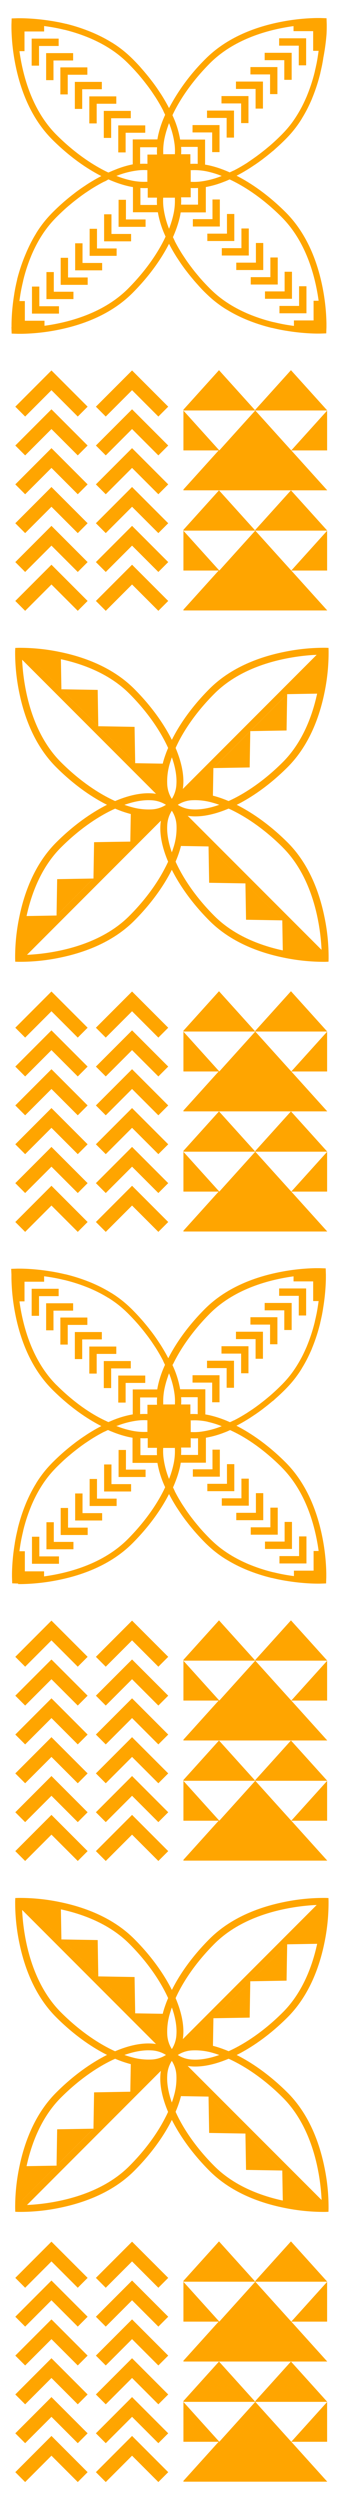 <svg id="Layer_1" data-name="Layer 1" xmlns="http://www.w3.org/2000/svg" viewBox="0 0 269.67 1979.1">
  <defs>
    <style>
      .cls-1 {
        fill: orange;
      }
    </style>
  </defs>
  <g>
    <polygon class="cls-1" points="76.06 1803.22 83.87 1811.04 104.74 1790.18 125.6 1811.04 133.42 1803.22 104.74 1774.55 76.06 1803.22"/>
    <polygon class="cls-1" points="76.06 1833.98 83.88 1841.8 104.74 1820.94 125.6 1841.8 133.42 1833.98 104.74 1805.31 76.06 1833.98"/>
    <polygon class="cls-1" points="76.06 1864.75 83.88 1872.56 104.74 1851.7 125.6 1872.56 133.42 1864.75 104.74 1836.07 76.06 1864.75"/>
    <polygon class="cls-1" points="76.06 1895.51 83.88 1903.32 104.74 1882.46 125.6 1903.32 133.42 1895.51 104.74 1866.83 76.06 1895.51"/>
    <polygon class="cls-1" points="76.06 1926.27 83.88 1934.08 104.74 1913.22 125.6 1934.08 133.42 1926.27 104.74 1897.59 76.06 1926.27"/>
    <polygon class="cls-1" points="12.14 1803.22 19.95 1811.04 40.81 1790.18 61.68 1811.04 69.5 1803.22 40.81 1774.55 12.14 1803.22"/>
    <polygon class="cls-1" points="12.14 1833.98 19.95 1841.8 40.81 1820.94 61.68 1841.8 69.49 1833.98 40.81 1805.31 12.14 1833.98"/>
    <polygon class="cls-1" points="12.14 1864.75 19.95 1872.56 40.82 1851.7 61.68 1872.56 69.49 1864.75 40.82 1836.07 12.14 1864.75"/>
    <polygon class="cls-1" points="12.14 1895.51 19.95 1903.32 40.81 1882.46 61.68 1903.32 69.49 1895.51 40.81 1866.83 12.14 1895.51"/>
    <polygon class="cls-1" points="12.14 1926.27 19.95 1934.08 40.81 1913.22 61.68 1934.08 69.49 1926.27 40.81 1897.59 12.14 1926.27"/>
    <polygon class="cls-1" points="76.06 1957.03 83.88 1964.85 104.74 1943.98 125.6 1964.85 133.42 1957.03 104.74 1928.35 76.06 1957.03"/>
    <polygon class="cls-1" points="12.14 1957.03 19.95 1964.85 40.81 1943.98 61.68 1964.85 69.49 1957.03 40.81 1928.35 12.14 1957.03"/>
    <polygon class="cls-1" points="173.96 1837.84 173.7 1837.54 173.68 1837.57 159.54 1821.91 145.49 1806.34 145.49 1837.85 173.42 1837.85 159.3 1853.49 145.49 1868.79 145.49 1869.44 173.7 1869.44 202.47 1869.44 230.77 1869.44 259.45 1869.44 259.45 1869.32 245.17 1853.49 231.06 1837.85 259.45 1837.85 259.45 1806.35 245.41 1821.91 231.03 1837.84 230.77 1837.54 230.75 1837.57 216.61 1821.91 202.47 1806.24 188.33 1821.91 173.96 1837.84"/>
    <polygon class="cls-1" points="230.77 1774.34 216.37 1790.29 202.47 1805.69 202.47 1806.22 188.1 1790.29 173.7 1774.34 159.3 1790.29 145.49 1805.59 145.49 1806.24 173.7 1806.24 202.47 1806.24 230.77 1806.24 259.45 1806.24 259.45 1806.11 245.17 1790.29 230.77 1774.34"/>
    <polygon class="cls-1" points="173.96 1932.94 173.7 1932.65 173.68 1932.67 159.54 1917.02 145.49 1901.44 145.49 1932.96 173.42 1932.96 159.3 1948.6 145.49 1963.9 145.49 1964.55 173.7 1964.55 202.47 1964.55 230.77 1964.55 259.45 1964.55 259.45 1964.42 245.17 1948.6 231.06 1932.96 259.45 1932.96 259.45 1901.45 245.41 1917.02 231.03 1932.94 230.77 1932.65 230.75 1932.67 216.61 1917.02 202.47 1901.35 188.33 1917.02 173.96 1932.94"/>
    <polygon class="cls-1" points="202.47 1900.79 202.47 1901.32 188.1 1885.39 173.7 1869.44 159.3 1885.39 145.49 1900.69 145.49 1901.35 173.7 1901.35 202.47 1901.35 230.77 1901.35 259.45 1901.35 259.45 1901.22 245.17 1885.39 230.77 1869.44 216.37 1885.39 202.47 1900.79"/>
    <polygon class="cls-1" points="198.52 1568.42 212.9 1568.18 227.29 1567.93 227.53 1553.55 227.78 1539.16 213.15 1553.79 198.52 1568.42"/>
    <polygon class="cls-1" points="169.26 1597.68 183.64 1597.44 198.03 1597.19 198.27 1582.81 198.52 1568.42 183.89 1583.05 169.26 1597.68"/>
    <polygon class="cls-1" points="74.11 1685.11 59.72 1685.36 45.34 1685.6 45.09 1699.99 44.85 1714.37 59.48 1699.74 74.11 1685.11"/>
    <path class="cls-1" d="M228.15,1656.66c-13.05-13-27.07-23.2-40.44-29.88.28-.13.57-.27.86-.43,13.11-6.71,26.82-16.71,39.58-29.48,17.31-17.33,25.35-40.28,29.14-58.81a156.19,156.19,0,0,0,3.3-33l-.07-2.54-2.56-.09a157.49,157.49,0,0,0-32.94,3.31c-18.53,3.8-41.48,11.83-58.81,29.14-13,13-23.2,27-29.89,40.41-.15-.27-.27-.56-.42-.83-6.71-13.11-16.72-26.83-29.48-39.58-17.34-17.32-40.28-25.34-58.83-29.14a155.25,155.25,0,0,0-32.93-3.3l-2.54.08-.09,2.55a157,157,0,0,0,3.3,32.93c3.79,18.55,11.83,41.48,29.15,58.82,13,13,27.06,23.21,40.43,29.9-.28.12-.58.27-.86.42-13.1,6.7-26.82,16.71-39.57,29.47-17.32,17.34-25.34,40.28-29.15,58.82a156.19,156.19,0,0,0-3.3,32.93l.09,2.55,2.54.08a155,155,0,0,0,32.94-3.29c18.54-3.81,41.48-11.83,58.82-29.15,13-13,23.2-27,29.9-40.41.14.27.27.56.41.83,6.71,13.11,16.72,26.83,29.48,39.58,17.34,17.32,40.27,25.36,58.81,29.14a156.72,156.72,0,0,0,32.94,3.31l2.56-.09.07-2.54a154.24,154.24,0,0,0-3.31-32.94C253.5,1696.94,245.47,1674,228.15,1656.66Zm26.9-144.77h0l-12.64,12.64-14.63,14.63,14.38-.24,9.39-.16c-3.79,17.6-11.59,38.62-27.25,54.26-14,14-29.12,24.51-43,30.78-1.88-.83-3.74-1.53-5.58-2.19-2.32-.82-4.58-1.52-6.82-2.08l.13-7.46.25-14.39-20.4,20.39h0l106.19-106.18Zm-81.13,114.89h0c-7.85,2.77-15.1,4-21.16,3.63a23.42,23.42,0,0,1-11.53-3.49h0a1.15,1.15,0,0,1-.2-.14,22.76,22.76,0,0,1,11.75-3.65,49.26,49.26,0,0,1,16.06,2C170.48,1625.6,172.19,1626.15,173.92,1626.78ZM141.57,1577c6.42-12.54,16.11-25.83,28.5-38.22,16.17-16.2,38.1-24,56.05-27.64a163,163,0,0,1,22.61-3l2.45-.12L145,1614.22a33.44,33.44,0,0,0,.38-3.53c.52-8.58-1.67-18.48-6.1-28.94C140,1580.2,140.75,1578.59,141.57,1577Zm-5.25,12.15s0,0,0,0c2.78,7.87,4,15.12,3.62,21.17a23.38,23.38,0,0,1-3.48,11.53,1.18,1.18,0,0,1-.17.22,23.23,23.23,0,0,1-3.64-11.74,49,49,0,0,1,2-16.07C135.15,1592.6,135.7,1590.89,136.32,1589.15ZM21.43,1508l12.65,12.64,14.63,14.63-.25-14.38-.16-9.4c17.62,3.8,38.62,11.59,54.27,27.26,14,14,24.5,29.14,30.78,43q-1.24,2.82-2.2,5.59c-.83,2.32-1.52,4.58-2.09,6.82l-7.44-.12-14.39-.24,20.39,20.39h0L21.43,1508Zm110.21,118.74a22.93,22.93,0,0,1-11.74,3.63,48.9,48.9,0,0,1-16.06-2c-1.69-.45-3.4-1-5.14-1.62,0,0,0,0,0,0,7.87-2.77,15.11-4,21.17-3.62a23.35,23.35,0,0,1,11.53,3.48h0A1.73,1.73,0,0,1,131.64,1626.77ZM48.33,1593c-16.19-16.18-24-38.1-27.65-56a164.7,164.7,0,0,1-3-22.61c-.05-.88-.09-1.68-.12-2.45l106.17,106.16a33.13,33.13,0,0,0-3.53-.39c-8.59-.52-18.46,1.67-28.93,6.12-1.57-.72-3.17-1.48-4.77-2.31C74,1615.09,60.72,1605.4,48.33,1593ZM17.58,1741.64,30.22,1729l14.63-14.63-14.39.25-9.39.16c3.8-17.61,11.59-38.62,27.26-54.26,14-14,29.13-24.52,43-30.77,1.89.81,3.74,1.53,5.58,2.18,2.33.81,4.59,1.51,6.82,2.09l-.13,7.45-.25,14.38L89,1656.1l-14.38.25-.25,14.38-.24,14.38,14.63-14.63,14.62-14.62h0l-85.78,85.78ZM131,1676.54c-6.39,12.53-16.08,25.82-28.46,38.21-16.18,16.2-38.11,24-56.06,27.64a160.26,160.26,0,0,1-22.6,3l-2.47.13h0l106.18-106.19h0a31.41,31.41,0,0,0-.39,3.54c-.52,8.59,1.67,18.46,6.1,28.92C132.63,1673.35,131.85,1674.94,131,1676.54Zm5.27-12.19c-2.77-7.87-4-15.12-3.62-21.17a23.15,23.15,0,0,1,3.48-11.53h0a.66.66,0,0,1,.15-.19,23.06,23.06,0,0,1,3.63,11.73,49.5,49.5,0,0,1-2,16.06C137.47,1660.91,136.93,1662.61,136.3,1664.35Zm114.9,81.16-12.65-12.65-14.63-14.63.24,14.39.16,9.39c-17.6-3.79-38.62-11.61-54.25-27.26-14-14-24.52-29.13-30.77-43,.81-1.87,1.53-3.74,2.18-5.58a67.79,67.79,0,0,0,2.07-6.83l7.46.13,14.38.24,85.81,85.81ZM148.86,1635.45h0a33.9,33.9,0,0,0,3.54.4c8.59.51,18.46-1.68,28.92-6.11q2.37,1.07,4.77,2.3c12.52,6.4,25.83,16.08,38.21,28.47,16.2,16.17,24,38.1,27.64,56a162.89,162.89,0,0,1,3,22.62q.08,1.3.12,2.43h0Z"/>
    <polygon class="cls-1" points="194.66 1688.97 194.9 1703.36 195.15 1717.74 209.53 1717.99 223.92 1718.23 209.29 1703.6 194.66 1688.97"/>
    <polygon class="cls-1" points="165.4 1659.71 165.64 1674.1 165.89 1688.48 180.27 1688.73 194.66 1688.97 180.03 1674.34 165.4 1659.71"/>
    <polygon class="cls-1" points="77.97 1564.56 77.72 1550.18 77.48 1535.79 63.09 1535.55 48.71 1535.3 63.34 1549.93 77.97 1564.56"/>
    <polygon class="cls-1" points="107.23 1593.82 106.98 1579.44 106.73 1565.05 92.35 1564.81 77.97 1564.56 92.6 1579.19 107.23 1593.82"/>
    <polygon class="cls-1" points="104.74 1282.91 76.06 1311.58 83.87 1319.4 104.74 1298.54 125.6 1319.4 133.42 1311.58 104.74 1282.91"/>
    <polygon class="cls-1" points="104.74 1313.67 76.06 1342.34 83.88 1350.16 104.74 1329.3 125.6 1350.16 133.42 1342.34 104.74 1313.67"/>
    <polygon class="cls-1" points="104.74 1344.43 76.06 1373.11 83.88 1380.92 104.74 1360.06 125.6 1380.92 133.42 1373.11 104.74 1344.43"/>
    <polygon class="cls-1" points="104.74 1375.19 76.06 1403.86 83.88 1411.68 104.74 1390.82 125.6 1411.68 133.42 1403.86 104.74 1375.19"/>
    <polygon class="cls-1" points="104.74 1405.95 76.06 1434.63 83.88 1442.44 104.74 1421.58 125.6 1442.44 133.42 1434.63 104.74 1405.95"/>
    <polygon class="cls-1" points="40.81 1282.91 12.14 1311.58 19.95 1319.4 40.81 1298.54 61.68 1319.4 69.5 1311.58 40.81 1282.91"/>
    <polygon class="cls-1" points="40.81 1313.67 12.14 1342.34 19.95 1350.16 40.81 1329.3 61.68 1350.16 69.49 1342.34 40.81 1313.67"/>
    <polygon class="cls-1" points="40.82 1344.43 12.14 1373.11 19.95 1380.92 40.82 1360.06 61.68 1380.92 69.49 1373.11 40.82 1344.43"/>
    <polygon class="cls-1" points="40.81 1375.19 12.14 1403.87 19.95 1411.68 40.81 1390.82 61.68 1411.68 69.49 1403.87 40.81 1375.19"/>
    <polygon class="cls-1" points="40.81 1405.95 12.14 1434.63 19.95 1442.44 40.81 1421.58 61.68 1442.44 69.49 1434.63 40.81 1405.95"/>
    <polygon class="cls-1" points="76.06 1465.39 83.88 1473.2 104.74 1452.34 125.6 1473.2 133.42 1465.39 104.74 1436.71 76.06 1465.39"/>
    <polygon class="cls-1" points="12.14 1465.39 19.95 1473.2 40.81 1452.34 61.68 1473.2 69.49 1465.39 40.81 1436.71 12.14 1465.39"/>
    <polygon class="cls-1" points="173.96 1346.2 173.7 1345.9 173.68 1345.92 159.54 1330.27 145.49 1314.7 145.49 1346.21 173.42 1346.21 159.3 1361.85 145.49 1377.15 145.49 1377.8 173.7 1377.8 202.47 1377.8 230.77 1377.8 259.45 1377.8 259.45 1377.67 245.17 1361.85 231.06 1346.21 259.45 1346.21 259.45 1314.71 245.41 1330.27 231.03 1346.2 230.77 1345.9 230.75 1345.92 216.61 1330.27 202.47 1314.6 188.33 1330.27 173.96 1346.2"/>
    <polygon class="cls-1" points="259.45 1314.6 259.45 1314.47 245.17 1298.65 230.77 1282.7 216.37 1298.65 202.47 1314.05 202.47 1314.58 188.1 1298.65 173.7 1282.7 159.3 1298.65 145.49 1313.95 145.49 1314.6 173.7 1314.6 202.47 1314.6 230.77 1314.6 259.45 1314.6"/>
    <polygon class="cls-1" points="173.96 1441.3 173.7 1441.01 173.68 1441.03 159.54 1425.38 145.49 1409.8 145.49 1441.32 173.42 1441.32 159.3 1456.96 145.49 1472.26 145.49 1472.91 173.7 1472.91 202.47 1472.91 230.77 1472.91 259.45 1472.91 259.45 1472.78 245.17 1456.96 231.06 1441.32 259.45 1441.32 259.45 1409.81 245.41 1425.38 231.03 1441.3 230.77 1441.01 230.75 1441.03 216.61 1425.38 202.47 1409.7 188.33 1425.38 173.96 1441.3"/>
    <polygon class="cls-1" points="202.47 1409.15 202.47 1409.68 188.1 1393.76 173.7 1377.8 159.3 1393.76 145.49 1409.05 145.49 1409.7 173.7 1409.7 202.47 1409.7 230.77 1409.7 259.45 1409.7 259.45 1409.58 245.17 1393.76 230.77 1377.8 216.37 1393.76 202.47 1409.15"/>
    <polygon class="cls-1" points="125.81 1097.25 125.81 1097.25 125.81 1097.24 125.81 1097.25"/>
    <path class="cls-1" d="M242.38,1079h0Z"/>
    <polygon class="cls-1" points="214.2 1064.15 220.03 1064.15 220.03 1042.74 198.63 1042.74 198.63 1048.58 214.2 1048.58 214.2 1064.15"/>
    <polygon class="cls-1" points="202.72 1075.63 208.55 1075.63 208.55 1054.22 187.15 1054.22 187.15 1060.06 202.72 1060.06 202.72 1075.63"/>
    <polygon class="cls-1" points="191.24 1087.11 197.07 1087.11 197.07 1065.71 175.67 1065.7 175.67 1071.54 191.24 1071.54 191.24 1087.11"/>
    <polygon class="cls-1" points="179.76 1098.59 185.59 1098.59 185.59 1077.18 164.19 1077.18 164.19 1083.02 179.76 1083.02 179.76 1098.59"/>
    <polygon class="cls-1" points="168.28 1110.07 174.11 1110.07 174.11 1088.66 152.71 1088.66 152.71 1094.5 168.28 1094.5 168.28 1110.07"/>
    <polygon class="cls-1" points="236.97 1041.38 242.81 1041.38 242.81 1019.97 221.4 1019.97 221.4 1025.81 236.97 1025.81 236.97 1041.38"/>
    <polygon class="cls-1" points="225.49 1052.86 231.33 1052.86 231.33 1031.45 209.92 1031.45 209.92 1037.29 225.49 1037.29 225.49 1052.86"/>
    <polygon class="cls-1" points="25.78 1178.84 25.78 1178.83 25.79 1178.83 25.78 1178.84"/>
    <path class="cls-1" d="M143.65,1146.14h0Z"/>
    <polygon class="cls-1" points="116.85 1119.36 116.86 1119.36 116.86 1119.36 116.85 1119.36"/>
    <polygon class="cls-1" points="25.74 1178.91 25.78 1178.84 25.78 1178.84 25.74 1178.91"/>
    <path class="cls-1" d="M20.22,1190.35v0h0Z"/>
    <polygon class="cls-1" points="69.54 1215.14 69.54 1209.31 53.97 1209.31 53.97 1193.74 48.13 1193.74 48.13 1215.14 69.54 1215.14"/>
    <polygon class="cls-1" points="81.02 1203.66 81.02 1197.83 65.45 1197.83 65.45 1182.26 59.61 1182.26 59.61 1203.66 81.02 1203.66"/>
    <polygon class="cls-1" points="92.5 1186.35 76.93 1186.35 76.93 1170.78 71.09 1170.78 71.09 1192.18 92.5 1192.18 92.5 1186.35"/>
    <polygon class="cls-1" points="103.98 1180.7 103.98 1174.87 88.41 1174.87 88.41 1159.3 82.57 1159.3 82.57 1180.7 103.98 1180.7"/>
    <polygon class="cls-1" points="115.46 1163.39 99.89 1163.39 99.89 1147.82 94.05 1147.82 94.05 1169.22 115.46 1169.22 115.46 1163.39"/>
    <polygon class="cls-1" points="46.77 1232.08 31.2 1232.08 31.19 1216.51 25.36 1216.51 25.36 1237.92 46.77 1237.92 46.77 1232.08"/>
    <polygon class="cls-1" points="58.25 1220.6 42.67 1220.6 42.67 1205.03 36.84 1205.03 36.84 1226.44 58.25 1226.44 58.25 1220.6"/>
    <path class="cls-1" d="M14.18,1254c.33,0,1.4,0,3.07,0a162,162,0,0,0,29.37-3.29h0c18.3-3.73,41.06-11.63,58.44-29,12.54-12.56,22.36-26,29-39,1.1,2.14,2.29,4.31,3.57,6.48.85,1.44,1.73,2.89,2.67,4.35v0l2.93,4.4v0c1.37,2,2.82,4,4.34,6l0,0,.34.41c1.71,2.27,3.51,4.49,5.4,6.7l.33.42,0,0,0,0,1.82,2.08,1.6,1.78h0q2.85,3.13,5.92,6.21l.28.28,0,0,1.61,1.54h0a88.25,88.25,0,0,0,8,6.71l0,0,.18.13h0c2,1.51,4.15,2.93,6.26,4.24l.11.07.08,0c1.4.87,2.81,1.7,4.25,2.49,3.16,1.76,6.34,3.31,9.54,4.72h0c.64.3,1.3.57,1.92.83a140.05,140.05,0,0,0,20.29,6.6l.14,0h.1c1.89.46,3.72.87,5.51,1.24h0l.69.14h.06l.54.11h0c1.48.29,2.95.55,4.39.79h.12a166.64,166.64,0,0,0,19.07,2.06c2.37.11,4.26.14,5.58.15h2l4.94-.16.07-2.31.09-2.61v0c0-.29,0-1.33,0-3a161.61,161.61,0,0,0-3.29-29.49h0c-3.73-18.29-11.63-41.05-29-58.43-12.56-12.54-26-22.37-39-29,2.14-1.09,4.33-2.27,6.51-3.58h0c1.44-.85,2.88-1.72,4.34-2.66l0,0,4.42-2.94h0c2-1.37,4-2.81,6-4.34h0l.42-.35c2.27-1.71,4.49-3.51,6.72-5.39l.42-.33.06,0,.06,0c.65-.59,1.34-1.18,2-1.81l1.78-1.59h0c2.11-1.91,4.17-3.89,6.21-5.94l.28-.28h0l0,0,1.53-1.6h0a87.47,87.47,0,0,0,6.72-8l0,0,.14-.21c1.5-2,2.92-4.14,4.23-6.26l.06-.09,0-.09c.87-1.4,1.71-2.81,2.5-4.25,1.77-3.16,3.31-6.36,4.71-9.54h0v0h0c.27-.59.56-1.23.82-1.91h0l0-.06h0a138.36,138.36,0,0,0,6.57-20.23l0-.11v-.09c.47-1.9.87-3.74,1.25-5.55h0l.15-.71v0h0a2.42,2.42,0,0,1,.09-.38v-.08l0-.06c.29-1.51.54-3,.77-4.43h0v-.12a164,164,0,0,0,2.06-19.06c.11-2.37.15-4.26.15-5.58,0-.66,0-1.17,0-1.53V1009l-.16-4.93-4.92-.16h0c-.29,0-1.32,0-3,0a160.8,160.8,0,0,0-29.48,3.3c-18.31,3.71-41.07,11.62-58.45,29-12.53,12.56-22.35,26-29,39-1.1-2.15-2.29-4.32-3.58-6.49-.84-1.43-1.72-2.88-2.66-4.34v0l-2.93-4.4,0,0c-1.37-2-2.81-4-4.34-6l0,0-.34-.41c-1.7-2.27-3.51-4.49-5.39-6.7l-.34-.42,0,0,0,0c-.59-.68-1.19-1.38-1.82-2.08l-1.59-1.78h0q-2.85-3.14-5.93-6.21l-.28-.28h0l-1.62-1.55h0a89.64,89.64,0,0,0-8-6.71l0,0-.18-.13h0c-2-1.51-4.15-2.93-6.26-4.24l-.09-.06-.09,0q-2.1-1.32-4.26-2.5c-3.15-1.76-6.34-3.31-9.53-4.71h0c-.64-.3-1.3-.57-1.92-.83h0a139.27,139.27,0,0,0-20.29-6.6l-.12,0h-.09c-1.9-.46-3.74-.86-5.54-1.24h0l-.69-.14h-.06l-.53-.11h-.05c-1.48-.29-2.94-.56-4.37-.79h-.13a166.74,166.74,0,0,0-19.06-2.06c-2.37-.11-4.27-.15-5.58-.15h-2l-4.94.16L9.08,1009v0c0,.29,0,1.32,0,3a161.7,161.7,0,0,0,3.29,29.49h0c3.73,18.29,11.64,41,29,58.43,12.56,12.54,26,22.37,39,29-2.15,1.1-4.32,2.29-6.49,3.57-1.43.85-2.88,1.73-4.35,2.67l0,0-4.37,2.91,0,0c-2,1.38-4,2.82-6,4.34l0,0-.4.34c-2.27,1.7-4.49,3.51-6.71,5.4l-.42.33,0,0,0,0-2.08,1.82-1.78,1.6h0q-3.12,2.85-6.2,5.92l-.28.28,0,0,0,0-1.52,1.6h0a86.64,86.64,0,0,0-6.71,8l0,0-.13.19c-1.51,2-2.93,4.13-4.24,6.25l-.07.11,0,.08q-1.31,2.1-2.49,4.24c-1.75,3.16-3.3,6.34-4.71,9.54h0v0l0,0h0c-.29.65-.56,1.3-.82,1.92a138.84,138.84,0,0,0-6.6,20.29l0,.11,0,.1c-.46,1.9-.87,3.74-1.25,5.54v0c-.05.23-.09.47-.14.7v0c0,.09-.06.28-.11.55h0v0h0c-.28,1.48-.55,3-.78,4.38v.14a164,164,0,0,0-2.06,19.06c-.11,2.37-.15,4.26-.15,5.58,0,.66,0,1.17,0,1.52v.41h0v0l.17,5,4.93.16Zm119.9-83.21-.27-.67a68.28,68.28,0,0,1-4.06-15.59v0a44,44,0,0,1-.32-8h0v-.19h0s0-.09,0-.13h9.12v-.25h.09c0,.18,0,.37.05.56v0a48.64,48.64,0,0,1-1.18,13.14,73.69,73.69,0,0,1-2.47,8.56C134.75,1169,134.42,1169.88,134.08,1170.74Zm89.26-9.27c16.33,16.34,24,38.17,27.62,55.93h0c.75,3.65,1.32,7.12,1.76,10.34h-4v15.57H233.13v4.32c-1.59-.22-3.21-.45-4.91-.73h0l-.05,0h0c-1.41-.23-2.86-.49-4.34-.78h0l-.54-.1h0l-.68-.14c-1.81-.38-3.63-.78-5.5-1.24l-.14,0h-.06a133.12,133.12,0,0,1-19.45-6.33h0c-.61-.25-1.22-.51-1.77-.76h0l0,0c-3.1-1.36-6.16-2.85-9.18-4.53h0c-1.4-.77-2.78-1.58-4.16-2.45l-.11-.06,0,0c-2-1.24-4-2.58-5.9-4l0,0-.14-.09a81.26,81.26,0,0,1-7.55-6.32l-1.57-1.49-.26-.26q-3-3-5.76-6l-1.58-1.77c-.58-.64-1.15-1.3-1.73-2l-.31-.39,0,0,0,0c-1.87-2.19-3.64-4.38-5.31-6.59l0,0-.33-.4q-2.19-2.88-4.17-5.74l-2.87-4.32c-.9-1.4-1.74-2.79-2.57-4.19-1.25-2.12-2.42-4.24-3.49-6.34v0l0,0-.12-.24,0-.08,0-.08c-.21-.42-.41-.81-.58-1.19v0l0,0c-.26-.54-.51-1.07-.76-1.61.42-.93.82-1.86,1.19-2.78h0c.17-.36.29-.7.4-1,.48-1.19.92-2.37,1.33-3.51v0l0,0,0,0a78.61,78.61,0,0,0,2.64-9.12h0c.23-1.06.41-2.11.58-3.15h19.93v-19.76a74.77,74.77,0,0,0,14.08-3.91h0l2.42-.94,0,0h0c.88-.38,1.79-.79,2.69-1.2.54.25,1.07.49,1.61.76h0C196.76,1138.77,210.53,1148.68,223.34,1161.47Zm-72.06-42.09h0l-.27,0v-7.63h-7.34v0h0a46.11,46.11,0,0,0,0-5.75H156.8v13.44A46.34,46.34,0,0,0,151.28,1119.38Zm13.44,6.1a75.68,75.68,0,0,1,8.55,2.48c.88.32,1.74.65,2.6,1l-.66.25a67.77,67.77,0,0,1-15.59,4.06h0a42.21,42.21,0,0,1-8,.32h-.34v-9.11H151v-.1h.16l.42,0A48.62,48.62,0,0,1,164.72,1125.48Zm-21.07,20.67c0-.1,0-.19,0-.29h7.61v-7.35h.06a44.27,44.27,0,0,0,5.75,0v13.2H143.61A46.16,46.16,0,0,0,143.65,1146.15Zm-6.1-66.89v0c6.37-13,16.26-26.75,29-39.56,16.34-16.33,38.17-24,55.94-27.61h0c3.65-.75,7.11-1.32,10.33-1.76v4h15.57v15.57h4.32c-.22,1.58-.45,3.19-.73,4.89l0,0v.06c-.22,1.43-.48,2.89-.76,4.36h0c0,.16-.08.34-.12.56h0c0,.23-.09.45-.13.68-.38,1.8-.78,3.63-1.24,5.5l0,.1v.06a133.18,133.18,0,0,1-6.33,19.49l0,0v0c-.21.55-.47,1.13-.74,1.72l0,0c-1.36,3.1-2.84,6.17-4.52,9.16v0c-.77,1.4-1.59,2.78-2.45,4.17l-.06.1,0,0c-1.24,2-2.58,4-4,5.93l0,0-.09.13a83.27,83.27,0,0,1-6.32,7.54h0l-1.51,1.58-.26.25c-2,2-4,3.93-6,5.75h0l-1.78,1.6-2,1.74-.39.31,0,0,0,0c-2.21,1.87-4.4,3.64-6.61,5.3l0,0-.39.33c-1.93,1.47-3.84,2.85-5.75,4.18l-4.32,2.87c-1.4.89-2.79,1.74-4.19,2.56l0,0c-2.09,1.25-4.21,2.4-6.32,3.47h0l-.28.13-.08,0-.08,0-1.23.62c-.56.27-1.1.51-1.64.76-.92-.41-1.85-.82-2.73-1.19h0c-.38-.17-.72-.3-1-.4h0c-1.19-.49-2.37-.92-3.51-1.33h0a83.55,83.55,0,0,0-9.13-2.64h0c-1.06-.23-2.11-.41-3.15-.59v-19.92H142.88a75.07,75.07,0,0,0-3.91-14.09h0c-.31-.81-.63-1.63-1-2.44h0c-.38-.91-.8-1.83-1.21-2.75C137,1080.33,137.28,1079.8,137.55,1079.26Zm-3.47,7.88c.09.23.19.45.27.68h0a67.77,67.77,0,0,1,4.06,15.59h0a42.31,42.31,0,0,1,.32,8v.19h0s0,.09,0,.14H129.6l0,.24h-.1a1,1,0,0,0,0-.17l0-.4h0a48.57,48.57,0,0,1,1.19-13.14h0a73.69,73.69,0,0,1,2.47-8.56C133.42,1088.86,133.75,1088,134.08,1087.14Zm-89.25,9.28c-16.34-16.34-24-38.17-27.63-55.93h0c-.75-3.65-1.32-7.12-1.76-10.34h4v-15.57H35v-4.32c1.58.22,3.2.45,4.91.73h0l.06,0h0q2.12.35,4.35.78h0l.52.1h0l.68.14c1.82.38,3.64.78,5.51,1.24l.11,0h.06a134.25,134.25,0,0,1,19.47,6.34h0c.62.25,1.23.5,1.77.76h0c3.09,1.36,6.15,2.85,9.17,4.52h0c1.4.77,2.78,1.58,4.17,2.45l.09,0,0,0c2,1.24,4,2.59,5.91,4l0,0,.14.09a84.24,84.24,0,0,1,7.55,6.32l1.56,1.49.26.26c2,2,3.91,4,5.76,6l1.58,1.77c.58.64,1.15,1.3,1.74,2l.31.39,0,0,0,0c1.87,2.19,3.64,4.38,5.3,6.59l0,0,.32.39c1.47,1.93,2.85,3.84,4.17,5.75l2.88,4.32q1.34,2.09,2.56,4.19c1.26,2.12,2.42,4.24,3.49,6.33v0l0,0,.12.26,0,.08,0,.07c.21.42.4.8.58,1.19v0l0,0c.27.53.51,1.06.76,1.6-.4.88-.79,1.76-1.16,2.66h0c-.18.4-.32.77-.43,1-.49,1.19-.92,2.36-1.33,3.5v0a77.29,77.29,0,0,0-2.63,9.15c-.23,1.06-.42,2.1-.59,3.14H105.28v19.75a75.8,75.8,0,0,0-14.08,3.92h0c-.81.31-1.63.63-2.45,1h0c-.92.38-1.84.78-2.76,1.19-.53-.24-1.06-.48-1.58-.75h0C71.41,1119.11,57.64,1109.21,44.83,1096.42ZM93,1128.67a68.15,68.15,0,0,1,15.59-4.06h0a44,44,0,0,1,8-.32h0c.11,0,.21,0,.32,0v9.12h.25v.1H117l-.41,0a49.08,49.08,0,0,1-13.14-1.19,74.12,74.12,0,0,1-8.55-2.47c-.88-.32-1.74-.65-2.61-1l.68-.27Zm23.92,9.84h0l.25,0v7.62h7.34v.05h0a48.12,48.12,0,0,0,0,5.75H111.37v-13.44A46.16,46.16,0,0,0,116.88,1138.51Zm7.63-26.78v0l0,.32h-7.61v7.34h-.06a48,48,0,0,0-5.74.05v-13.18h13.44A48.24,48.24,0,0,0,124.51,1111.73ZM16.13,1223.08v-.1q.34-2.13.78-4.35v0c0-.09.06-.27.11-.54h0c.05-.23.09-.46.14-.68.38-1.81.78-3.63,1.23-5.5l0-.1v-.06a132.06,132.06,0,0,1,6.34-19.49l0,0v0c.25-.61.5-1.22.75-1.77l0,0v0c1.36-3.1,2.85-6.16,4.53-9.17v0c.77-1.39,1.58-2.77,2.44-4.16l.08-.12v0c1.24-2,2.58-4,4-5.89l0,0,.1-.14a81.26,81.26,0,0,1,6.32-7.55l1.5-1.57.25-.26q3-3,6-5.76l1.76-1.58,2-1.73.4-.31,0,0,0,0c2.19-1.87,4.38-3.64,6.59-5.31l0,0,.4-.33c1.92-1.47,3.83-2.85,5.74-4.17l4.33-2.88c1.4-.9,2.79-1.74,4.18-2.57,2.13-1.25,4.25-2.41,6.34-3.49l0,0,.26-.13.07,0,.08,0c.41-.21.8-.4,1.19-.58h0l0,0c.55-.27,1.08-.51,1.62-.76.89.39,1.77.79,2.66,1.15h0l0,0,.07,0h0l.94.39h0c1.2.49,2.37.92,3.51,1.33h0a80.28,80.28,0,0,0,9.13,2.65h0c1.06.23,2.1.41,3.14.59v19.92h19.75a75.9,75.9,0,0,0,3.92,14.09h0c.31.81.63,1.63,1,2.44h0c.37.91.79,1.82,1.2,2.74-.25.53-.49,1.06-.76,1.6l0,.05,0,0c-6.35,13-16.25,26.75-29,39.56-16.34,16.33-38.17,24-55.93,27.62h0c-3.66.74-7.12,1.31-10.34,1.75v-4H19.71V1228H15.4C15.61,1226.41,15.85,1224.78,16.13,1223.08Z"/>
    <polygon class="cls-1" points="183.98 1237.25 183.97 1237.24 183.96 1237.24 183.98 1237.25"/>
    <path class="cls-1" d="M195.48,1242.8h0Z"/>
    <polygon class="cls-1" points="198.88 1214.9 220.28 1214.89 220.28 1193.49 214.45 1193.49 214.45 1209.06 198.88 1209.06 198.88 1214.9"/>
    <polygon class="cls-1" points="187.4 1203.41 208.8 1203.41 208.8 1182.01 202.97 1182.01 202.97 1197.58 187.4 1197.58 187.4 1203.41"/>
    <polygon class="cls-1" points="175.92 1191.93 197.32 1191.93 197.32 1170.53 191.49 1170.53 191.49 1186.1 175.92 1186.1 175.92 1191.93"/>
    <polygon class="cls-1" points="180.01 1174.62 164.44 1174.62 164.44 1180.45 185.84 1180.45 185.84 1159.05 180.01 1159.05 180.01 1174.62"/>
    <polygon class="cls-1" points="174.36 1147.57 168.53 1147.57 168.53 1163.14 152.96 1163.14 152.96 1168.97 174.36 1168.97 174.36 1147.57"/>
    <polygon class="cls-1" points="221.65 1237.67 243.06 1237.67 243.06 1216.26 237.22 1216.26 237.22 1231.83 221.65 1231.83 221.65 1237.67"/>
    <polygon class="cls-1" points="210.17 1226.19 231.57 1226.19 231.57 1204.78 225.74 1204.78 225.74 1220.35 210.17 1220.35 210.17 1226.19"/>
    <polygon class="cls-1" points="102.4 1137.23 102.39 1137.23 102.39 1137.23 102.4 1137.23"/>
    <polygon class="cls-1" points="84.19 1020.64 84.19 1020.64 84.2 1020.65 84.19 1020.64"/>
    <polygon class="cls-1" points="69.29 1042.99 47.88 1042.99 47.88 1064.4 53.72 1064.4 53.72 1048.83 69.29 1048.83 69.29 1042.99"/>
    <polygon class="cls-1" points="80.77 1054.47 59.36 1054.47 59.36 1075.88 65.2 1075.88 65.2 1060.31 80.77 1060.31 80.77 1054.47"/>
    <polygon class="cls-1" points="92.25 1065.95 70.84 1065.95 70.84 1087.36 76.68 1087.36 76.68 1071.79 92.25 1071.79 92.25 1065.95"/>
    <polygon class="cls-1" points="88.16 1083.27 103.73 1083.27 103.73 1077.43 82.32 1077.44 82.32 1098.84 88.16 1098.84 88.16 1083.27"/>
    <polygon class="cls-1" points="93.8 1110.32 99.64 1110.32 99.64 1094.75 115.21 1094.75 115.21 1088.91 93.8 1088.91 93.8 1110.32"/>
    <polygon class="cls-1" points="46.52 1020.22 25.11 1020.22 25.11 1041.63 30.95 1041.63 30.95 1026.06 46.52 1026.06 46.52 1020.22"/>
    <polygon class="cls-1" points="58 1031.7 36.59 1031.7 36.59 1053.11 42.42 1053.11 42.42 1037.54 58 1037.54 58 1031.7"/>
    <polygon class="cls-1" points="104.74 784.89 76.06 813.57 83.87 821.39 104.74 800.53 125.6 821.39 133.42 813.57 104.74 784.89"/>
    <polygon class="cls-1" points="104.74 815.65 76.06 844.33 83.88 852.14 104.74 831.29 125.6 852.14 133.42 844.33 104.74 815.65"/>
    <polygon class="cls-1" points="104.74 846.41 76.06 875.09 83.88 882.91 104.74 862.05 125.6 882.91 133.42 875.09 104.74 846.41"/>
    <polygon class="cls-1" points="104.74 877.17 76.06 905.85 83.88 913.66 104.74 892.81 125.6 913.66 133.42 905.85 104.74 877.17"/>
    <polygon class="cls-1" points="104.74 907.93 76.06 936.61 83.88 944.43 104.74 923.57 125.6 944.43 133.42 936.61 104.74 907.93"/>
    <polygon class="cls-1" points="40.81 784.89 12.14 813.57 19.95 821.39 40.81 800.53 61.68 821.39 69.5 813.57 40.81 784.89"/>
    <polygon class="cls-1" points="40.81 815.65 12.14 844.33 19.95 852.15 40.81 831.29 61.68 852.15 69.49 844.33 40.81 815.65"/>
    <polygon class="cls-1" points="40.82 846.41 12.14 875.09 19.95 882.91 40.82 862.05 61.68 882.91 69.49 875.09 40.82 846.41"/>
    <polygon class="cls-1" points="40.81 877.17 12.14 905.85 19.95 913.67 40.81 892.81 61.68 913.67 69.49 905.85 40.81 877.17"/>
    <polygon class="cls-1" points="40.81 907.93 12.14 936.61 19.95 944.43 40.81 923.57 61.68 944.43 69.49 936.61 40.81 907.93"/>
    <polygon class="cls-1" points="76.06 967.37 83.88 975.19 104.74 954.33 125.6 975.19 133.42 967.37 104.74 938.69 76.06 967.37"/>
    <polygon class="cls-1" points="12.14 967.37 19.95 975.19 40.81 954.33 61.68 975.19 69.49 967.37 40.81 938.69 12.14 967.37"/>
    <polygon class="cls-1" points="173.96 848.18 173.7 847.89 173.68 847.91 159.54 832.25 145.49 816.68 145.49 848.2 173.42 848.2 159.3 863.84 145.49 879.13 145.49 879.79 173.7 879.79 202.47 879.79 230.77 879.79 259.45 879.79 259.45 879.66 245.17 863.84 231.06 848.2 259.45 848.2 259.45 816.69 245.41 832.25 231.03 848.18 230.77 847.89 230.75 847.91 216.61 832.25 202.47 816.58 188.33 832.25 173.96 848.18"/>
    <polygon class="cls-1" points="259.45 816.58 259.45 816.46 245.17 800.63 230.77 784.68 216.37 800.63 202.47 816.03 202.47 816.56 188.1 800.63 173.7 784.68 159.3 800.63 145.49 815.93 145.49 816.58 173.7 816.58 202.47 816.58 230.77 816.58 259.45 816.58"/>
    <polygon class="cls-1" points="173.96 943.29 173.7 942.99 173.68 943.01 159.54 927.36 145.49 911.79 145.49 943.3 173.42 943.3 159.3 958.94 145.49 974.24 145.49 974.89 173.7 974.89 202.47 974.89 230.77 974.89 259.45 974.89 259.45 974.76 245.17 958.94 231.06 943.3 259.45 943.3 259.45 911.79 245.41 927.36 231.03 943.29 230.77 942.99 230.75 943.01 216.61 927.36 202.47 911.69 188.33 927.36 173.96 943.29"/>
    <polygon class="cls-1" points="202.47 911.14 202.47 911.66 188.1 895.74 173.7 879.79 159.3 895.74 145.49 911.04 145.49 911.69 173.7 911.69 202.47 911.69 230.77 911.69 259.45 911.69 259.45 911.56 245.17 895.74 230.77 879.79 216.37 895.74 202.47 911.14"/>
    <polygon class="cls-1" points="198.52 578.77 212.9 578.52 227.29 578.27 227.53 563.89 227.78 549.51 213.15 564.14 198.52 578.77"/>
    <polygon class="cls-1" points="169.26 608.03 183.64 607.78 198.03 607.53 198.27 593.15 198.52 578.77 183.89 593.4 169.26 608.03"/>
    <polygon class="cls-1" points="74.11 695.46 59.72 695.7 45.34 695.95 45.09 710.33 44.85 724.72 59.48 710.09 74.11 695.46"/>
    <path class="cls-1" d="M225,516.14c-18.53,3.79-41.48,11.82-58.81,29.13-13,13-23.2,27-29.89,40.41-.15-.27-.27-.55-.42-.82-6.71-13.12-16.72-26.84-29.48-39.59C89.08,528,66.14,519.93,47.59,516.14a155.71,155.71,0,0,0-32.93-3.31l-2.54.08L12,515.47a156.88,156.88,0,0,0,3.3,32.92c3.79,18.56,11.83,41.48,29.15,58.83,13,13,27.06,23.2,40.43,29.89-.28.13-.58.27-.86.42C71,644.23,57.23,654.25,44.48,667c-17.32,17.35-25.34,40.28-29.15,58.82A156.23,156.23,0,0,0,12,758.75l.09,2.56,2.54.07a154.16,154.16,0,0,0,32.94-3.29c18.54-3.8,41.48-11.82,58.82-29.14,13-13,23.2-27.05,29.9-40.41.14.27.27.55.41.82,6.71,13.11,16.72,26.83,29.48,39.59,17.34,17.32,40.27,25.35,58.81,29.13A157.19,157.19,0,0,0,258,761.4l2.56-.09.07-2.55a154.24,154.24,0,0,0-3.31-32.94c-3.78-18.54-11.81-41.47-29.13-58.82-13.05-13-27.07-23.19-40.44-29.88l.86-.42c13.11-6.71,26.82-16.72,39.58-29.48,17.31-17.34,25.35-40.29,29.14-58.81a156.3,156.3,0,0,0,3.3-33l-.07-2.54-2.56-.09A158,158,0,0,0,225,516.14Zm-83.45,71.2c6.42-12.54,16.11-25.83,28.5-38.21,16.17-16.2,38.1-24,56.05-27.65a164.57,164.57,0,0,1,22.61-3c.87,0,1.68-.09,2.45-.11L145,624.56a33,33,0,0,0,.38-3.52c.52-8.59-1.67-18.49-6.1-28.94C140,590.54,140.75,588.93,141.57,587.34Zm11.16,46.13a49.53,49.53,0,0,1,16.06,2c1.69.45,3.4,1,5.13,1.63h0c-7.85,2.77-15.1,4-21.16,3.63a23.42,23.42,0,0,1-11.53-3.48v0a1.15,1.15,0,0,1-.2-.14A22.76,22.76,0,0,1,152.73,633.47Zm-16.41-34s0,0,0,0c2.78,7.87,4,15.12,3.62,21.16a23.35,23.35,0,0,1-3.48,11.53.92.92,0,0,1-.17.22,23.16,23.16,0,0,1-3.64-11.74,49,49,0,0,1,2-16.07C135.15,603,135.7,601.24,136.32,599.49ZM21.43,518.37,34.08,531l14.63,14.63-.25-14.39-.16-9.4c17.62,3.81,38.62,11.6,54.27,27.27,14,14,24.5,29.13,30.78,43q-1.24,2.82-2.2,5.59c-.83,2.32-1.52,4.58-2.09,6.82l-7.44-.12-14.39-.24,20.39,20.39h0L21.43,518.37ZM131.64,637.11a22.94,22.94,0,0,1-11.74,3.64,48.93,48.93,0,0,1-16.06-2c-1.69-.45-3.4-1-5.14-1.62h0c7.87-2.78,15.11-4,21.17-3.63A23.45,23.45,0,0,1,131.43,637v0ZM48.33,603.36c-16.19-16.18-24-38.1-27.65-56.05a164.7,164.7,0,0,1-3-22.61c-.05-.87-.09-1.68-.12-2.45L123.76,628.42a33.11,33.11,0,0,0-3.53-.4c-8.59-.52-18.46,1.67-28.93,6.12-1.57-.72-3.17-1.48-4.77-2.3C74,625.43,60.72,615.74,48.33,603.36ZM17.58,752l12.64-12.63,14.63-14.63L30.46,725l-9.39.16c3.8-17.61,11.59-38.62,27.26-54.26,14-14,29.13-24.52,43-30.77,1.89.81,3.74,1.53,5.58,2.19,2.33.81,4.59,1.5,6.82,2.08l-.13,7.46-.25,14.38L89,666.44l-14.38.25-.25,14.38-.24,14.39,14.63-14.63,14.62-14.63h0L17.58,752ZM131,686.88c-6.39,12.53-16.08,25.83-28.46,38.21-16.18,16.2-38.11,24-56.06,27.64a160.26,160.26,0,0,1-22.6,3c-.88.06-1.71.09-2.47.13h0L127.62,649.66h0a31,31,0,0,0-.39,3.53c-.52,8.59,1.67,18.47,6.1,28.92C132.63,683.69,131.85,685.28,131,686.88Zm5.27-12.19c-2.77-7.87-4-15.12-3.62-21.16A23.15,23.15,0,0,1,136.16,642h0a.83.83,0,0,1,.15-.19A23.06,23.06,0,0,1,140,653.53a49.53,49.53,0,0,1-2,16.06C137.47,671.26,136.93,673,136.3,674.69Zm114.9,81.17-12.65-12.65-14.63-14.63.24,14.38.16,9.4c-17.6-3.8-38.62-11.61-54.25-27.27-14-14-24.52-29.12-30.77-43,.81-1.86,1.53-3.74,2.18-5.58a67.63,67.63,0,0,0,2.07-6.82l7.46.12,14.38.25,85.81,85.81Zm-26.9-85c16.2,16.17,24,38.11,27.64,56a163.08,163.08,0,0,1,3,22.62q.08,1.31.12,2.43h0L148.86,645.8h0a31.41,31.41,0,0,0,3.54.4c8.59.51,18.46-1.67,28.92-6.11q2.37,1.06,4.77,2.3C198.61,648.8,211.92,658.48,224.3,670.86Zm30.75-148.63h0l-12.64,12.65-14.63,14.63,14.38-.25,9.39-.16c-3.79,17.6-11.59,38.62-27.25,54.26-14,14-29.12,24.52-43,30.78-1.88-.82-3.74-1.53-5.58-2.19-2.32-.82-4.58-1.51-6.82-2.08l.13-7.46.25-14.38-20.4,20.39h0L255.05,522.23Z"/>
    <polygon class="cls-1" points="194.66 699.32 194.9 713.7 195.15 728.09 209.53 728.33 223.92 728.58 209.29 713.95 194.66 699.32"/>
    <polygon class="cls-1" points="165.4 670.06 165.64 684.44 165.89 698.83 180.27 699.07 194.66 699.32 180.03 684.69 165.4 670.06"/>
    <polygon class="cls-1" points="77.97 574.91 77.72 560.52 77.48 546.14 63.09 545.89 48.71 545.65 63.34 560.28 77.97 574.91"/>
    <polygon class="cls-1" points="107.23 604.17 106.98 589.78 106.73 575.4 92.35 575.15 77.97 574.91 92.6 589.54 107.23 604.17"/>
    <polygon class="cls-1" points="125.6 329.75 133.42 321.93 104.74 293.25 76.06 321.93 83.87 329.75 104.74 308.88 125.6 329.75"/>
    <polygon class="cls-1" points="83.88 360.5 104.74 339.64 125.6 360.5 133.42 352.69 104.74 324.01 76.06 352.69 83.88 360.5"/>
    <polygon class="cls-1" points="83.88 391.27 104.74 370.41 125.6 391.27 133.42 383.45 104.74 354.77 76.06 383.45 83.88 391.27"/>
    <polygon class="cls-1" points="83.88 422.02 104.74 401.17 125.6 422.02 133.42 414.21 104.74 385.53 76.06 414.21 83.88 422.02"/>
    <polygon class="cls-1" points="83.88 452.79 104.74 431.93 125.6 452.79 133.42 444.97 104.74 416.29 76.06 444.97 83.88 452.79"/>
    <polygon class="cls-1" points="61.68 329.75 69.5 321.93 40.81 293.25 12.14 321.93 19.95 329.75 40.81 308.88 61.68 329.75"/>
    <polygon class="cls-1" points="19.95 360.51 40.81 339.64 61.68 360.51 69.49 352.69 40.81 324.01 12.14 352.69 19.95 360.51"/>
    <polygon class="cls-1" points="19.95 391.27 40.82 370.4 61.68 391.27 69.49 383.45 40.82 354.77 12.14 383.45 19.95 391.27"/>
    <polygon class="cls-1" points="19.95 422.03 40.81 401.17 61.68 422.03 69.49 414.21 40.81 385.53 12.14 414.21 19.95 422.03"/>
    <polygon class="cls-1" points="19.95 452.79 40.81 431.93 61.68 452.79 69.49 444.97 40.81 416.29 12.14 444.97 19.95 452.79"/>
    <polygon class="cls-1" points="83.88 483.55 104.74 462.69 125.6 483.55 133.42 475.73 104.74 447.05 76.06 475.73 83.88 483.55"/>
    <polygon class="cls-1" points="19.95 483.55 40.81 462.69 61.68 483.55 69.49 475.73 40.81 447.05 12.14 475.73 19.95 483.55"/>
    <polygon class="cls-1" points="173.96 356.54 173.7 356.25 173.68 356.27 159.54 340.61 145.49 325.04 145.49 356.56 173.42 356.56 159.3 372.2 145.49 387.49 145.49 388.15 173.7 388.15 202.47 388.15 230.77 388.15 259.45 388.15 259.45 388.02 245.17 372.2 231.06 356.56 259.45 356.56 259.45 325.05 245.41 340.61 231.03 356.54 230.77 356.25 230.75 356.27 216.61 340.61 202.47 324.94 188.33 340.61 173.96 356.54"/>
    <polygon class="cls-1" points="230.77 293.04 216.37 308.99 202.47 324.39 202.47 324.92 188.1 308.99 173.7 293.04 159.3 308.99 145.49 324.29 145.49 324.94 173.7 324.94 202.47 324.94 230.77 324.94 259.45 324.94 259.45 324.81 245.17 308.99 230.77 293.04"/>
    <polygon class="cls-1" points="173.96 451.65 173.7 451.35 173.68 451.37 159.54 435.72 145.49 420.15 145.49 451.66 173.42 451.66 159.3 467.3 145.49 482.6 145.49 483.25 173.7 483.25 202.47 483.25 230.77 483.25 259.45 483.25 259.45 483.12 245.17 467.3 231.06 451.66 259.45 451.66 259.45 420.15 245.41 435.72 231.03 451.65 230.77 451.35 230.75 451.37 216.61 435.72 202.47 420.05 188.33 435.72 173.96 451.65"/>
    <polygon class="cls-1" points="202.47 419.5 202.47 420.02 188.1 404.1 173.7 388.15 159.3 404.1 145.49 419.4 145.49 420.05 173.7 420.05 202.47 420.05 230.77 420.05 259.45 420.05 259.45 419.92 245.17 404.1 230.77 388.15 216.37 404.1 202.47 419.5"/>
    <polygon class="cls-1" points="125.81 107.59 125.81 107.59 125.81 107.59 125.81 107.59"/>
    <path class="cls-1" d="M242.38,89.38h0v0Z"/>
    <polygon class="cls-1" points="214.2 74.5 220.03 74.5 220.03 53.09 198.63 53.09 198.63 58.92 214.2 58.92 214.2 74.5"/>
    <polygon class="cls-1" points="202.72 85.97 208.55 85.97 208.55 64.57 187.15 64.57 187.15 70.4 202.72 70.4 202.72 85.97"/>
    <polygon class="cls-1" points="191.24 97.45 197.07 97.45 197.07 76.05 175.67 76.05 175.67 81.88 191.24 81.88 191.24 97.45"/>
    <polygon class="cls-1" points="179.76 108.93 185.59 108.93 185.59 87.53 164.19 87.53 164.19 93.36 179.76 93.36 179.76 108.93"/>
    <polygon class="cls-1" points="168.28 120.42 174.11 120.42 174.11 99.01 152.71 99.01 152.71 104.84 168.28 104.84 168.28 120.42"/>
    <polygon class="cls-1" points="236.97 51.72 242.81 51.72 242.81 30.32 221.4 30.32 221.4 36.15 236.97 36.15 236.97 51.72"/>
    <polygon class="cls-1" points="225.49 63.2 231.33 63.2 231.33 41.8 209.92 41.8 209.92 47.63 225.49 47.63 225.49 63.2"/>
    <polygon class="cls-1" points="25.78 189.18 25.78 189.18 25.79 189.17 25.78 189.18"/>
    <path class="cls-1" d="M143.65,156.49h0v0Z"/>
    <polygon class="cls-1" points="116.85 129.71 116.86 129.71 116.86 129.71 116.85 129.71"/>
    <polygon class="cls-1" points="25.74 189.26 25.78 189.18 25.78 189.18 25.74 189.26"/>
    <path class="cls-1" d="M20.22,200.69h0Z"/>
    <polygon class="cls-1" points="69.54 225.49 69.54 219.65 53.97 219.65 53.97 204.08 48.13 204.08 48.13 225.49 69.54 225.49"/>
    <polygon class="cls-1" points="81.02 214.01 81.02 208.17 65.45 208.17 65.45 192.6 59.61 192.6 59.61 214.01 81.02 214.01"/>
    <polygon class="cls-1" points="92.5 196.69 76.93 196.69 76.93 181.12 71.09 181.12 71.09 202.53 92.5 202.53 92.5 196.69"/>
    <polygon class="cls-1" points="103.98 191.05 103.98 185.21 88.41 185.21 88.41 169.64 82.57 169.64 82.57 191.05 103.98 191.05"/>
    <polygon class="cls-1" points="115.46 173.73 99.89 173.73 99.89 158.16 94.05 158.16 94.05 179.57 115.46 179.57 115.46 173.73"/>
    <polygon class="cls-1" points="46.77 242.43 31.2 242.42 31.19 226.85 25.36 226.85 25.36 248.26 46.77 248.26 46.77 242.43"/>
    <polygon class="cls-1" points="58.25 230.94 42.67 230.94 42.67 215.37 36.84 215.37 36.84 236.78 58.25 236.78 58.25 230.94"/>
    <path class="cls-1" d="M9.07,259.15h0v0l.17,4.94,4.93.16h0c.33,0,1.4,0,3.07,0A161.08,161.08,0,0,0,46.62,261h0c18.3-3.73,41.06-11.64,58.44-29,12.54-12.56,22.36-26,29-39,1.1,2.15,2.29,4.32,3.57,6.49.85,1.43,1.73,2.88,2.67,4.35h0l2.93,4.41v0q2.06,3,4.34,6l0,0,.34.42c1.71,2.26,3.51,4.48,5.4,6.69l.33.43,0,0,0,0c.59.69,1.2,1.38,1.82,2.08l1.6,1.78v0Q160,229,163.11,232l.28.28,0,0,1.61,1.53h0a85.09,85.09,0,0,0,8,6.71l0,0,.18.13h0c2,1.52,4.15,2.94,6.26,4.25l.11.06.08,0c1.4.87,2.81,1.71,4.25,2.5,3.16,1.75,6.34,3.3,9.54,4.71h0c.64.29,1.3.56,1.92.82a137.64,137.64,0,0,0,20.29,6.6l.14,0,.1,0c1.89.46,3.72.86,5.51,1.24h0l.69.14h.06l.54.11h0c1.48.28,2.95.55,4.39.78h.12a164.39,164.39,0,0,0,19.07,2.06c2.37.11,4.26.15,5.58.15h2l4.94-.16.07-2.31.09-2.6v0c0-.28,0-1.32,0-2.95a161.69,161.69,0,0,0-3.29-29.5h0c-3.73-18.3-11.63-41.06-29-58.44-12.56-12.54-26-22.37-39-29,2.14-1.1,4.33-2.28,6.5-3.58h0c1.43-.85,2.88-1.73,4.34-2.67l0,0,4.42-2.93h0c2-1.38,4-2.82,6-4.34l0,0,.42-.34c2.27-1.72,4.49-3.52,6.72-5.4l.42-.33.06-.05.06,0c.65-.59,1.34-1.18,2-1.8l1.78-1.6h0c2.11-1.9,4.17-3.89,6.21-5.93l.28-.28,0,0,0,0,1.53-1.59h0a86.14,86.14,0,0,0,6.72-8l0,0,.14-.2c1.5-2,2.92-4.15,4.23-6.27l.06-.09,0-.08c.87-1.41,1.71-2.82,2.5-4.26,1.77-3.15,3.31-6.35,4.71-9.54h0v0h0c.27-.6.56-1.24.82-1.92h0l0-.06h0a138.64,138.64,0,0,0,6.57-20.22l0-.11v-.1c.47-1.9.87-3.74,1.25-5.54h0l.15-.72v0h0a2.48,2.48,0,0,1,.09-.39v-.07l0-.07c.29-1.5.54-3,.77-4.42V46A164.17,164.17,0,0,0,259,26.92c.11-2.36.15-4.26.15-5.58,0-.66,0-1.17,0-1.53v-.45l-.16-4.93L254,14.27h0c-.29,0-1.32,0-3,0a160.8,160.8,0,0,0-29.48,3.3c-18.31,3.72-41.07,11.62-58.45,29a159.38,159.38,0,0,0-29,39c-1.1-2.14-2.29-4.31-3.58-6.48-.84-1.44-1.72-2.88-2.66-4.35v0l-2.93-4.4,0,0c-1.37-2-2.81-4-4.34-6l0,0-.34-.42c-1.7-2.26-3.51-4.48-5.39-6.7l-.34-.42,0,0,0,0c-.59-.69-1.19-1.39-1.82-2.09L111,52.77v0q-2.85-3.14-5.93-6.2l-.28-.28v0l-1.62-1.55h0a89.64,89.64,0,0,0-8-6.71l0,0-.18-.13h0c-2-1.51-4.15-2.93-6.26-4.24l-.09-.06-.09,0c-1.4-.87-2.82-1.71-4.26-2.5-3.15-1.76-6.34-3.31-9.53-4.71h0c-.64-.3-1.3-.57-1.92-.83h0A138,138,0,0,0,52.4,18.84l-.12,0-.09,0c-1.9-.46-3.74-.86-5.54-1.24h0l-.69-.13h-.06l-.53-.1h-.05c-1.48-.29-2.94-.55-4.37-.78h-.13a164.11,164.11,0,0,0-19.06-2c-2.37-.12-4.27-.15-5.58-.16h-2l-4.94.16-.16,4.92v0c0,.29,0,1.33,0,2.95a161.61,161.61,0,0,0,3.29,29.49h0c3.73,18.29,11.64,41.05,29,58.44,12.56,12.53,26,22.36,39,29-2.15,1.1-4.32,2.29-6.49,3.58-1.43.84-2.88,1.72-4.35,2.66l0,0-4.37,2.91,0,0c-2,1.37-4,2.81-6,4.34l0,0-.4.34c-2.27,1.71-4.49,3.51-6.71,5.4l-.42.34,0,0,0,0c-.69.59-1.38,1.19-2.08,1.82l-1.78,1.59h0q-3.12,2.85-6.2,5.93l-.28.28h0l0,0-1.52,1.6h0a88,88,0,0,0-6.71,8l0,0-.13.19c-1.51,2-2.93,4.14-4.24,6.25l-.07.11,0,.09c-.87,1.4-1.7,2.8-2.49,4.24-1.75,3.15-3.3,6.34-4.71,9.53h0v0l0,0h0c-.29.64-.56,1.29-.82,1.92A138.06,138.06,0,0,0,13.63,221l0,.11,0,.09c-.46,1.9-.87,3.74-1.25,5.55v0c-.05.24-.09.47-.14.7v0h0c0,.1-.06.28-.11.55h0v0h0c-.28,1.48-.55,2.94-.78,4.38v.13a164.26,164.26,0,0,0-2.06,19.06c-.11,2.37-.15,4.27-.15,5.58,0,.66,0,1.17,0,1.53Zm125-78.06-.27-.68a68,68,0,0,1-4.06-15.59v0a44,44,0,0,1-.32-8h0v-.2h0s0-.09,0-.13h9.12v-.25h.09c0,.19,0,.37.05.56v0a48.75,48.75,0,0,1-1.18,13.15,74.12,74.12,0,0,1-2.47,8.55Q134.59,179.8,134.08,181.09Zm89.26-9.28c16.33,16.34,24,38.17,27.62,55.93h0c.75,3.66,1.32,7.12,1.76,10.34h-4v15.58H233.13V258c-1.59-.21-3.21-.45-4.91-.73h-.11c-1.41-.23-2.86-.49-4.34-.78h0l-.54-.11h0l-.68-.14c-1.81-.38-3.63-.78-5.5-1.24l-.14,0h-.06a133.12,133.12,0,0,1-19.45-6.33h0c-.61-.25-1.22-.5-1.77-.76h0c-3.1-1.36-6.16-2.85-9.18-4.53h0c-1.4-.77-2.78-1.58-4.16-2.44l-.11-.07h0c-2-1.25-4-2.59-5.9-4l0,0-.14-.1a82.74,82.74,0,0,1-7.55-6.31l-1.57-1.5-.26-.26q-3-3-5.76-6l-1.58-1.77c-.58-.65-1.15-1.31-1.73-2l-.31-.4,0,0,0,0c-1.87-2.19-3.64-4.37-5.31-6.58l0-.05-.33-.39q-2.19-2.88-4.17-5.74l-2.87-4.33c-.9-1.39-1.74-2.78-2.57-4.18-1.25-2.12-2.42-4.25-3.49-6.34v0l0,0-.12-.24,0-.08,0-.08c-.21-.42-.41-.8-.58-1.18v0l0,0-.76-1.61c.42-.93.82-1.86,1.19-2.78h0c.17-.37.29-.7.4-1,.48-1.19.92-2.36,1.33-3.5v0l0-.05,0,0a78,78,0,0,0,2.64-9.12h0c.23-1.06.41-2.1.58-3.14h19.93V148.08A75.59,75.59,0,0,0,177,144.16h0l2.42-.94h0l0,0c.88-.37,1.79-.78,2.69-1.19.54.24,1.07.48,1.61.75l0,0h0C196.76,149.12,210.53,159,223.34,171.81Zm-72.06-42.09h0l-.27,0v-7.62h-7.34v-.06h0a46.11,46.11,0,0,0,0-5.75H156.8v13.44A46.34,46.34,0,0,0,151.28,129.72Zm13.44,6.11a75.57,75.57,0,0,1,8.55,2.47c.88.32,1.74.65,2.6,1l-.66.26a68.28,68.28,0,0,1-15.59,4.06h0a43.92,43.92,0,0,1-8,.32h-.21l-.13,0v-9.11H151v-.09l.16,0,.42,0A48.64,48.64,0,0,1,164.72,135.83Zm-21.07,20.66c0-.1,0-.19,0-.29h7.61v-7.35h.06a48.12,48.12,0,0,0,5.75-.05V162H143.61A46.16,46.16,0,0,0,143.65,156.49Zm-6.1-66.89v0c6.37-13,16.26-26.75,29-39.56,16.34-16.33,38.17-24,55.94-27.61h0c3.65-.75,7.11-1.32,10.33-1.77v4h15.57V40.24h4.32c-.22,1.58-.45,3.2-.73,4.89l0,.06v.06c-.22,1.42-.48,2.88-.76,4.35h0c0,.16-.08.34-.12.56h0c0,.23-.09.46-.13.68-.38,1.81-.78,3.63-1.24,5.5l0,.1v.07A133.45,133.45,0,0,1,243.38,76l0,0v0c-.21.56-.47,1.13-.74,1.72l0,0c-1.36,3.1-2.84,6.17-4.52,9.17v0q-1.16,2.08-2.45,4.16l-.06.1,0,0c-1.24,2-2.58,4-4,5.93l0,0-.09.13a83.15,83.15,0,0,1-6.32,7.53h0l-1.51,1.58-.26.26c-2,2-4,3.93-6,5.75h0l-1.78,1.6c-.63.56-1.3,1.14-2,1.75l-.39.3,0,0,0,0c-2.21,1.87-4.4,3.64-6.61,5.31l0,0-.39.32c-1.93,1.47-3.84,2.86-5.75,4.18L196,128.91c-1.4.9-2.79,1.74-4.19,2.57h0c-2.09,1.25-4.21,2.4-6.32,3.48h0l-.28.13-.08,0-.08,0-1.23.62-1.64.77c-.92-.42-1.85-.83-2.73-1.2h0l-1-.4h0c-1.19-.48-2.37-.91-3.51-1.33h0a79.33,79.33,0,0,0-9.13-2.64h0c-1.06-.23-2.11-.41-3.15-.58V110.49H142.88A75,75,0,0,0,139,96.41h0c-.31-.8-.63-1.62-1-2.44h0c-.38-.91-.8-1.83-1.21-2.75C137,90.67,137.28,90.14,137.55,89.6Zm-3.47,7.88c.09.23.19.46.27.68h0a67.77,67.77,0,0,1,4.06,15.59v0a42.21,42.21,0,0,1,.32,8v.2h0s0,.08,0,.13H129.6l0,.24h-.1a1.11,1.11,0,0,0,0-.17l0-.39v0a48.61,48.61,0,0,1,1.19-13.14h0a74.26,74.26,0,0,1,2.47-8.56C133.42,99.21,133.75,98.34,134.08,97.48Zm-89.25,9.29c-16.34-16.34-24-38.18-27.63-55.93h0c-.75-3.65-1.32-7.12-1.76-10.34h4V24.92H35V20.6c1.58.22,3.2.45,4.91.74h.1c1.41.22,2.86.49,4.35.77h0l.52.11h0l.68.13c1.82.38,3.64.78,5.51,1.24l.11,0h.06A133,133,0,0,1,70.79,30h0c.62.25,1.23.51,1.77.76h0c3.09,1.36,6.15,2.85,9.17,4.53h0c1.4.77,2.78,1.59,4.17,2.45l.09.06h0c2,1.25,4,2.59,5.91,4l0,0,.14.1a84.12,84.12,0,0,1,7.55,6.31l1.56,1.5.26.26c2,2,3.91,4,5.76,6l1.58,1.77c.58.64,1.15,1.3,1.74,2l.31.39,0,0,0,0c1.87,2.2,3.64,4.38,5.3,6.59l0,0,.32.39c1.47,1.92,2.85,3.83,4.17,5.74l2.88,4.32c.89,1.4,1.74,2.79,2.56,4.19,1.26,2.12,2.42,4.24,3.49,6.34v0l0,0,.12.27,0,.07,0,.08c.21.41.4.8.58,1.18v0l0,0c.27.54.51,1.07.76,1.6-.4.88-.79,1.76-1.16,2.66h0c-.18.41-.32.77-.43,1-.49,1.19-.92,2.37-1.33,3.5v0a78.39,78.39,0,0,0-2.63,9.15c-.23,1.06-.42,2.11-.59,3.15H105.28v19.75A75,75,0,0,0,91.2,134.4h0c-.81.31-1.63.63-2.45,1h0c-.92.38-1.84.79-2.76,1.2-.53-.25-1.06-.49-1.58-.75h0C71.41,129.46,57.64,119.56,44.83,106.77ZM93,139A67.64,67.64,0,0,1,108.55,135h0a42.31,42.31,0,0,1,8-.32h0c.11,0,.21,0,.32,0v9.11h.25v.1H117l-.41,0a48.64,48.64,0,0,1-13.14-1.18,76.28,76.28,0,0,1-8.55-2.48c-.88-.32-1.74-.65-2.61-1L93,139Zm23.92,9.84h0l.25,0v7.62h7.34v.05h0a48,48,0,0,0,0,5.74H111.37V148.81A46.19,46.19,0,0,0,116.88,148.86Zm7.63-26.79h0l0,.31h-7.61v7.34h-.06a46,46,0,0,0-5.74,0V116.57h13.44A48.24,48.24,0,0,0,124.51,122.07ZM16.13,233.43v-.11q.34-2.12.78-4.35v0c0-.09.06-.27.11-.53h0c.05-.24.09-.46.14-.69.38-1.81.78-3.63,1.23-5.5l0-.1v-.06a131.57,131.57,0,0,1,6.34-19.48v0c.25-.61.5-1.22.75-1.77l0,0v0c1.36-3.09,2.85-6.15,4.53-9.17h0c.77-1.4,1.58-2.78,2.44-4.17l.08-.11v0c1.24-2,2.58-4,4-5.88l0,0,.1-.14a81.26,81.26,0,0,1,6.32-7.55l1.5-1.57.25-.25q3-3,6-5.76l1.76-1.59,2-1.73.4-.31,0,0,0,0c2.19-1.87,4.38-3.64,6.59-5.3l0,0,.4-.33q2.88-2.19,5.74-4.17l4.33-2.88c1.4-.9,2.79-1.74,4.18-2.56,2.13-1.26,4.25-2.42,6.34-3.49l0,0,.26-.13.07,0,.08,0c.41-.21.8-.4,1.19-.58h0l0,0L86,142c.89.39,1.77.79,2.66,1.15h0l0,0,.07,0h0c.37.17.7.29.94.39h0c1.2.49,2.37.92,3.51,1.33h0a80.19,80.19,0,0,0,9.13,2.64h0c1.06.23,2.1.42,3.14.59v19.93h19.75a75.8,75.8,0,0,0,3.92,14.08h0c.31.8.63,1.62,1,2.44h0c.37.91.79,1.82,1.2,2.74-.25.53-.49,1.07-.76,1.6l0,.06,0,0c-6.35,13-16.25,26.75-29,39.56-16.34,16.33-38.17,24-55.93,27.63h0c-3.66.75-7.12,1.32-10.34,1.76v-4H19.71V238.33H15.4C15.61,236.75,15.85,235.13,16.13,233.43Z"/>
    <polygon class="cls-1" points="24.81 202.53 24.8 202.55 24.8 202.55 24.81 202.53"/>
    <polygon class="cls-1" points="183.98 247.59 183.97 247.59 183.96 247.58 183.98 247.59"/>
    <path class="cls-1" d="M195.48,253.15h0Z"/>
    <polygon class="cls-1" points="198.88 225.24 220.28 225.24 220.28 203.83 214.45 203.83 214.45 219.4 198.88 219.4 198.88 225.24"/>
    <polygon class="cls-1" points="187.4 213.76 208.8 213.76 208.8 192.35 202.97 192.35 202.97 207.92 187.4 207.92 187.4 213.76"/>
    <polygon class="cls-1" points="175.92 202.28 197.32 202.28 197.32 180.87 191.49 180.87 191.49 196.44 175.92 196.44 175.92 202.28"/>
    <polygon class="cls-1" points="180.01 184.96 164.44 184.96 164.44 190.8 185.84 190.79 185.84 169.39 180.01 169.39 180.01 184.96"/>
    <polygon class="cls-1" points="174.36 157.91 168.53 157.91 168.53 173.48 152.96 173.48 152.96 179.32 174.36 179.32 174.36 157.91"/>
    <polygon class="cls-1" points="221.65 248.01 243.06 248.01 243.06 226.6 237.22 226.6 237.22 242.18 221.65 242.18 221.65 248.01"/>
    <polygon class="cls-1" points="210.17 236.53 231.57 236.53 231.57 215.12 225.74 215.12 225.74 230.69 210.17 230.69 210.17 236.53"/>
    <polygon class="cls-1" points="102.4 147.57 102.39 147.57 102.39 147.57 102.4 147.57"/>
    <polygon class="cls-1" points="84.19 30.98 84.19 30.99 84.2 30.99 84.19 30.98"/>
    <polygon class="cls-1" points="69.29 53.34 47.88 53.34 47.88 74.74 53.72 74.74 53.72 59.17 69.29 59.17 69.29 53.34"/>
    <polygon class="cls-1" points="80.77 64.82 59.36 64.82 59.36 86.22 65.2 86.22 65.2 70.65 80.77 70.65 80.77 64.82"/>
    <polygon class="cls-1" points="92.25 76.3 70.84 76.3 70.84 97.7 76.68 97.7 76.68 82.13 92.25 82.13 92.25 76.3"/>
    <polygon class="cls-1" points="88.16 93.61 103.73 93.61 103.73 87.78 82.32 87.78 82.32 109.18 88.16 109.18 88.16 93.61"/>
    <polygon class="cls-1" points="93.8 120.66 99.64 120.66 99.64 105.09 115.21 105.09 115.21 99.26 93.8 99.26 93.8 120.66"/>
    <polygon class="cls-1" points="46.52 30.57 25.11 30.57 25.11 51.97 30.95 51.97 30.95 36.4 46.52 36.4 46.52 30.57"/>
    <polygon class="cls-1" points="58 42.05 36.59 42.05 36.59 63.45 42.42 63.45 42.42 47.88 58 47.88 58 42.05"/>
  </g>
</svg>
